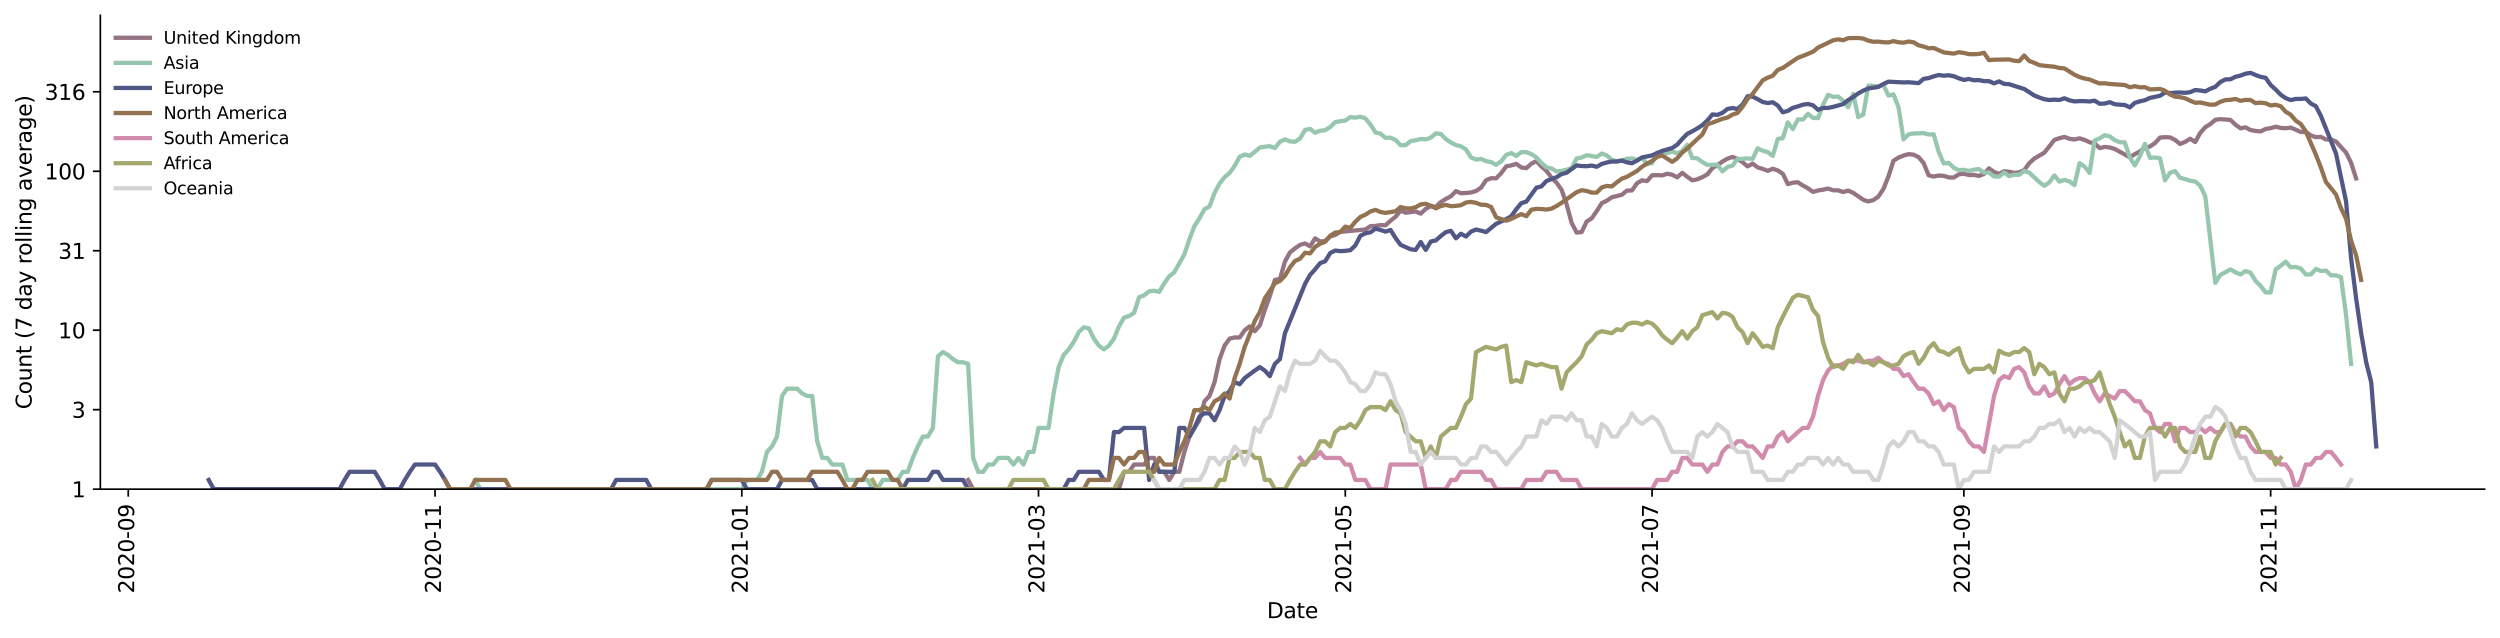 <?xml version="1.0" encoding="utf-8" standalone="no"?>
<!DOCTYPE svg PUBLIC "-//W3C//DTD SVG 1.1//EN"
  "http://www.w3.org/Graphics/SVG/1.1/DTD/svg11.dtd">
<svg height="298.621pt" version="1.1" viewBox="0 0 1170.166 298.621" width="1170.166pt" xmlns="http://www.w3.org/2000/svg" xmlns:xlink="http://www.w3.org/1999/xlink">
 <defs>
  <style type="text/css">*{stroke-linecap:butt;stroke-linejoin:round;}</style>
 </defs>
 <g id="figure_1">
  <g id="patch_1">
   <path d="M 0 298.621 
L 1170.166 298.621 
L 1170.166 0 
L 0 0 
z
" style="fill:#ffffff;"/>
  </g>
  <g id="axes_1">
   <g id="patch_2">
    <path d="M 46.966 228.96 
L 1162.966 228.96 
L 1162.966 7.2 
L 46.966 7.2 
z
" style="fill:#ffffff;"/>
   </g>
   <g id="matplotlib.axis_1">
    <g id="xtick_1">
     <g id="line2d_1">
      <defs>
       <path d="M 0 0 
L 0 3.5 
" id="m630021a86c" style="stroke:#000000;stroke-width:0.8;"/>
      </defs>
      <g>
       <use style="stroke:#000000;stroke-width:0.8;" x="60.03" xlink:href="#m630021a86c" y="228.96"/>
      </g>
     </g>
     <g id="text_1">
      <!-- 2020-09 -->
      <g transform="translate(62.789 277.743)rotate(-90)scale(0.1 -0.1)">
       <defs>
        <path d="M 1228 531 
L 3431 531 
L 3431 0 
L 469 0 
L 469 531 
Q 828 903 1448 1529 
Q 2069 2156 2228 2338 
Q 2531 2678 2651 2914 
Q 2772 3150 2772 3378 
Q 2772 3750 2511 3984 
Q 2250 4219 1831 4219 
Q 1534 4219 1204 4116 
Q 875 4013 500 3803 
L 500 4441 
Q 881 4594 1212 4672 
Q 1544 4750 1819 4750 
Q 2544 4750 2975 4387 
Q 3406 4025 3406 3419 
Q 3406 3131 3298 2873 
Q 3191 2616 2906 2266 
Q 2828 2175 2409 1742 
Q 1991 1309 1228 531 
z
" id="DejaVuSans-32" transform="scale(0.016)"/>
        <path d="M 2034 4250 
Q 1547 4250 1301 3770 
Q 1056 3291 1056 2328 
Q 1056 1369 1301 889 
Q 1547 409 2034 409 
Q 2525 409 2770 889 
Q 3016 1369 3016 2328 
Q 3016 3291 2770 3770 
Q 2525 4250 2034 4250 
z
M 2034 4750 
Q 2819 4750 3233 4129 
Q 3647 3509 3647 2328 
Q 3647 1150 3233 529 
Q 2819 -91 2034 -91 
Q 1250 -91 836 529 
Q 422 1150 422 2328 
Q 422 3509 836 4129 
Q 1250 4750 2034 4750 
z
" id="DejaVuSans-30" transform="scale(0.016)"/>
        <path d="M 313 2009 
L 1997 2009 
L 1997 1497 
L 313 1497 
L 313 2009 
z
" id="DejaVuSans-2d" transform="scale(0.016)"/>
        <path d="M 703 97 
L 703 672 
Q 941 559 1184 500 
Q 1428 441 1663 441 
Q 2288 441 2617 861 
Q 2947 1281 2994 2138 
Q 2813 1869 2534 1725 
Q 2256 1581 1919 1581 
Q 1219 1581 811 2004 
Q 403 2428 403 3163 
Q 403 3881 828 4315 
Q 1253 4750 1959 4750 
Q 2769 4750 3195 4129 
Q 3622 3509 3622 2328 
Q 3622 1225 3098 567 
Q 2575 -91 1691 -91 
Q 1453 -91 1209 -44 
Q 966 3 703 97 
z
M 1959 2075 
Q 2384 2075 2632 2365 
Q 2881 2656 2881 3163 
Q 2881 3666 2632 3958 
Q 2384 4250 1959 4250 
Q 1534 4250 1286 3958 
Q 1038 3666 1038 3163 
Q 1038 2656 1286 2365 
Q 1534 2075 1959 2075 
z
" id="DejaVuSans-39" transform="scale(0.016)"/>
       </defs>
       <use xlink:href="#DejaVuSans-32"/>
       <use x="63.623" xlink:href="#DejaVuSans-30"/>
       <use x="127.246" xlink:href="#DejaVuSans-32"/>
       <use x="190.869" xlink:href="#DejaVuSans-30"/>
       <use x="254.492" xlink:href="#DejaVuSans-2d"/>
       <use x="290.576" xlink:href="#DejaVuSans-30"/>
       <use x="354.199" xlink:href="#DejaVuSans-39"/>
      </g>
     </g>
    </g>
    <g id="xtick_2">
     <g id="line2d_2">
      <g>
       <use style="stroke:#000000;stroke-width:0.8;" x="203.62" xlink:href="#m630021a86c" y="228.96"/>
      </g>
     </g>
     <g id="text_2">
      <!-- 2020-11 -->
      <g transform="translate(206.379 277.743)rotate(-90)scale(0.1 -0.1)">
       <defs>
        <path d="M 794 531 
L 1825 531 
L 1825 4091 
L 703 3866 
L 703 4441 
L 1819 4666 
L 2450 4666 
L 2450 531 
L 3481 531 
L 3481 0 
L 794 0 
L 794 531 
z
" id="DejaVuSans-31" transform="scale(0.016)"/>
       </defs>
       <use xlink:href="#DejaVuSans-32"/>
       <use x="63.623" xlink:href="#DejaVuSans-30"/>
       <use x="127.246" xlink:href="#DejaVuSans-32"/>
       <use x="190.869" xlink:href="#DejaVuSans-30"/>
       <use x="254.492" xlink:href="#DejaVuSans-2d"/>
       <use x="290.576" xlink:href="#DejaVuSans-31"/>
       <use x="354.199" xlink:href="#DejaVuSans-31"/>
      </g>
     </g>
    </g>
    <g id="xtick_3">
     <g id="line2d_3">
      <g>
       <use style="stroke:#000000;stroke-width:0.8;" x="347.21" xlink:href="#m630021a86c" y="228.96"/>
      </g>
     </g>
     <g id="text_3">
      <!-- 2021-01 -->
      <g transform="translate(349.969 277.743)rotate(-90)scale(0.1 -0.1)">
       <use xlink:href="#DejaVuSans-32"/>
       <use x="63.623" xlink:href="#DejaVuSans-30"/>
       <use x="127.246" xlink:href="#DejaVuSans-32"/>
       <use x="190.869" xlink:href="#DejaVuSans-31"/>
       <use x="254.492" xlink:href="#DejaVuSans-2d"/>
       <use x="290.576" xlink:href="#DejaVuSans-30"/>
       <use x="354.199" xlink:href="#DejaVuSans-31"/>
      </g>
     </g>
    </g>
    <g id="xtick_4">
     <g id="line2d_4">
      <g>
       <use style="stroke:#000000;stroke-width:0.8;" x="486.092" xlink:href="#m630021a86c" y="228.96"/>
      </g>
     </g>
     <g id="text_4">
      <!-- 2021-03 -->
      <g transform="translate(488.851 277.743)rotate(-90)scale(0.1 -0.1)">
       <defs>
        <path d="M 2597 2516 
Q 3050 2419 3304 2112 
Q 3559 1806 3559 1356 
Q 3559 666 3084 287 
Q 2609 -91 1734 -91 
Q 1441 -91 1130 -33 
Q 819 25 488 141 
L 488 750 
Q 750 597 1062 519 
Q 1375 441 1716 441 
Q 2309 441 2620 675 
Q 2931 909 2931 1356 
Q 2931 1769 2642 2001 
Q 2353 2234 1838 2234 
L 1294 2234 
L 1294 2753 
L 1863 2753 
Q 2328 2753 2575 2939 
Q 2822 3125 2822 3475 
Q 2822 3834 2567 4026 
Q 2313 4219 1838 4219 
Q 1578 4219 1281 4162 
Q 984 4106 628 3988 
L 628 4550 
Q 988 4650 1302 4700 
Q 1616 4750 1894 4750 
Q 2613 4750 3031 4423 
Q 3450 4097 3450 3541 
Q 3450 3153 3228 2886 
Q 3006 2619 2597 2516 
z
" id="DejaVuSans-33" transform="scale(0.016)"/>
       </defs>
       <use xlink:href="#DejaVuSans-32"/>
       <use x="63.623" xlink:href="#DejaVuSans-30"/>
       <use x="127.246" xlink:href="#DejaVuSans-32"/>
       <use x="190.869" xlink:href="#DejaVuSans-31"/>
       <use x="254.492" xlink:href="#DejaVuSans-2d"/>
       <use x="290.576" xlink:href="#DejaVuSans-30"/>
       <use x="354.199" xlink:href="#DejaVuSans-33"/>
      </g>
     </g>
    </g>
    <g id="xtick_5">
     <g id="line2d_5">
      <g>
       <use style="stroke:#000000;stroke-width:0.8;" x="629.682" xlink:href="#m630021a86c" y="228.96"/>
      </g>
     </g>
     <g id="text_5">
      <!-- 2021-05 -->
      <g transform="translate(632.441 277.743)rotate(-90)scale(0.1 -0.1)">
       <defs>
        <path d="M 691 4666 
L 3169 4666 
L 3169 4134 
L 1269 4134 
L 1269 2991 
Q 1406 3038 1543 3061 
Q 1681 3084 1819 3084 
Q 2600 3084 3056 2656 
Q 3513 2228 3513 1497 
Q 3513 744 3044 326 
Q 2575 -91 1722 -91 
Q 1428 -91 1123 -41 
Q 819 9 494 109 
L 494 744 
Q 775 591 1075 516 
Q 1375 441 1709 441 
Q 2250 441 2565 725 
Q 2881 1009 2881 1497 
Q 2881 1984 2565 2268 
Q 2250 2553 1709 2553 
Q 1456 2553 1204 2497 
Q 953 2441 691 2322 
L 691 4666 
z
" id="DejaVuSans-35" transform="scale(0.016)"/>
       </defs>
       <use xlink:href="#DejaVuSans-32"/>
       <use x="63.623" xlink:href="#DejaVuSans-30"/>
       <use x="127.246" xlink:href="#DejaVuSans-32"/>
       <use x="190.869" xlink:href="#DejaVuSans-31"/>
       <use x="254.492" xlink:href="#DejaVuSans-2d"/>
       <use x="290.576" xlink:href="#DejaVuSans-30"/>
       <use x="354.199" xlink:href="#DejaVuSans-35"/>
      </g>
     </g>
    </g>
    <g id="xtick_6">
     <g id="line2d_6">
      <g>
       <use style="stroke:#000000;stroke-width:0.8;" x="773.272" xlink:href="#m630021a86c" y="228.96"/>
      </g>
     </g>
     <g id="text_6">
      <!-- 2021-07 -->
      <g transform="translate(776.031 277.743)rotate(-90)scale(0.1 -0.1)">
       <defs>
        <path d="M 525 4666 
L 3525 4666 
L 3525 4397 
L 1831 0 
L 1172 0 
L 2766 4134 
L 525 4134 
L 525 4666 
z
" id="DejaVuSans-37" transform="scale(0.016)"/>
       </defs>
       <use xlink:href="#DejaVuSans-32"/>
       <use x="63.623" xlink:href="#DejaVuSans-30"/>
       <use x="127.246" xlink:href="#DejaVuSans-32"/>
       <use x="190.869" xlink:href="#DejaVuSans-31"/>
       <use x="254.492" xlink:href="#DejaVuSans-2d"/>
       <use x="290.576" xlink:href="#DejaVuSans-30"/>
       <use x="354.199" xlink:href="#DejaVuSans-37"/>
      </g>
     </g>
    </g>
    <g id="xtick_7">
     <g id="line2d_7">
      <g>
       <use style="stroke:#000000;stroke-width:0.8;" x="919.216" xlink:href="#m630021a86c" y="228.96"/>
      </g>
     </g>
     <g id="text_7">
      <!-- 2021-09 -->
      <g transform="translate(921.975 277.743)rotate(-90)scale(0.1 -0.1)">
       <use xlink:href="#DejaVuSans-32"/>
       <use x="63.623" xlink:href="#DejaVuSans-30"/>
       <use x="127.246" xlink:href="#DejaVuSans-32"/>
       <use x="190.869" xlink:href="#DejaVuSans-31"/>
       <use x="254.492" xlink:href="#DejaVuSans-2d"/>
       <use x="290.576" xlink:href="#DejaVuSans-30"/>
       <use x="354.199" xlink:href="#DejaVuSans-39"/>
      </g>
     </g>
    </g>
    <g id="xtick_8">
     <g id="line2d_8">
      <g>
       <use style="stroke:#000000;stroke-width:0.8;" x="1062.806" xlink:href="#m630021a86c" y="228.96"/>
      </g>
     </g>
     <g id="text_8">
      <!-- 2021-11 -->
      <g transform="translate(1065.565 277.743)rotate(-90)scale(0.1 -0.1)">
       <use xlink:href="#DejaVuSans-32"/>
       <use x="63.623" xlink:href="#DejaVuSans-30"/>
       <use x="127.246" xlink:href="#DejaVuSans-32"/>
       <use x="190.869" xlink:href="#DejaVuSans-31"/>
       <use x="254.492" xlink:href="#DejaVuSans-2d"/>
       <use x="290.576" xlink:href="#DejaVuSans-31"/>
       <use x="354.199" xlink:href="#DejaVuSans-31"/>
      </g>
     </g>
    </g>
    <g id="text_9">
     <!-- Date -->
     <g transform="translate(593.015 289.341)scale(0.1 -0.1)">
      <defs>
       <path d="M 1259 4147 
L 1259 519 
L 2022 519 
Q 2988 519 3436 956 
Q 3884 1394 3884 2338 
Q 3884 3275 3436 3711 
Q 2988 4147 2022 4147 
L 1259 4147 
z
M 628 4666 
L 1925 4666 
Q 3281 4666 3915 4102 
Q 4550 3538 4550 2338 
Q 4550 1131 3912 565 
Q 3275 0 1925 0 
L 628 0 
L 628 4666 
z
" id="DejaVuSans-44" transform="scale(0.016)"/>
       <path d="M 2194 1759 
Q 1497 1759 1228 1600 
Q 959 1441 959 1056 
Q 959 750 1161 570 
Q 1363 391 1709 391 
Q 2188 391 2477 730 
Q 2766 1069 2766 1631 
L 2766 1759 
L 2194 1759 
z
M 3341 1997 
L 3341 0 
L 2766 0 
L 2766 531 
Q 2569 213 2275 61 
Q 1981 -91 1556 -91 
Q 1019 -91 701 211 
Q 384 513 384 1019 
Q 384 1609 779 1909 
Q 1175 2209 1959 2209 
L 2766 2209 
L 2766 2266 
Q 2766 2663 2505 2880 
Q 2244 3097 1772 3097 
Q 1472 3097 1187 3025 
Q 903 2953 641 2809 
L 641 3341 
Q 956 3463 1253 3523 
Q 1550 3584 1831 3584 
Q 2591 3584 2966 3190 
Q 3341 2797 3341 1997 
z
" id="DejaVuSans-61" transform="scale(0.016)"/>
       <path d="M 1172 4494 
L 1172 3500 
L 2356 3500 
L 2356 3053 
L 1172 3053 
L 1172 1153 
Q 1172 725 1289 603 
Q 1406 481 1766 481 
L 2356 481 
L 2356 0 
L 1766 0 
Q 1100 0 847 248 
Q 594 497 594 1153 
L 594 3053 
L 172 3053 
L 172 3500 
L 594 3500 
L 594 4494 
L 1172 4494 
z
" id="DejaVuSans-74" transform="scale(0.016)"/>
       <path d="M 3597 1894 
L 3597 1613 
L 953 1613 
Q 991 1019 1311 708 
Q 1631 397 2203 397 
Q 2534 397 2845 478 
Q 3156 559 3463 722 
L 3463 178 
Q 3153 47 2828 -22 
Q 2503 -91 2169 -91 
Q 1331 -91 842 396 
Q 353 884 353 1716 
Q 353 2575 817 3079 
Q 1281 3584 2069 3584 
Q 2775 3584 3186 3129 
Q 3597 2675 3597 1894 
z
M 3022 2063 
Q 3016 2534 2758 2815 
Q 2500 3097 2075 3097 
Q 1594 3097 1305 2825 
Q 1016 2553 972 2059 
L 3022 2063 
z
" id="DejaVuSans-65" transform="scale(0.016)"/>
      </defs>
      <use xlink:href="#DejaVuSans-44"/>
      <use x="77.002" xlink:href="#DejaVuSans-61"/>
      <use x="138.281" xlink:href="#DejaVuSans-74"/>
      <use x="177.49" xlink:href="#DejaVuSans-65"/>
     </g>
    </g>
   </g>
   <g id="matplotlib.axis_2">
    <g id="ytick_1">
     <g id="line2d_9">
      <defs>
       <path d="M 0 0 
L -3.5 0 
" id="m48526a044d" style="stroke:#000000;stroke-width:0.8;"/>
      </defs>
      <g>
       <use style="stroke:#000000;stroke-width:0.8;" x="46.966" xlink:href="#m48526a044d" y="228.96"/>
      </g>
     </g>
     <g id="text_10">
      <!-- 1 -->
      <g transform="translate(33.603 232.759)scale(0.1 -0.1)">
       <use xlink:href="#DejaVuSans-31"/>
      </g>
     </g>
    </g>
    <g id="ytick_2">
     <g id="line2d_10">
      <g>
       <use style="stroke:#000000;stroke-width:0.8;" x="46.966" xlink:href="#m48526a044d" y="191.759"/>
      </g>
     </g>
     <g id="text_11">
      <!-- 3 -->
      <g transform="translate(33.603 195.559)scale(0.1 -0.1)">
       <use xlink:href="#DejaVuSans-33"/>
      </g>
     </g>
    </g>
    <g id="ytick_3">
     <g id="line2d_11">
      <g>
       <use style="stroke:#000000;stroke-width:0.8;" x="46.966" xlink:href="#m48526a044d" y="154.559"/>
      </g>
     </g>
     <g id="text_12">
      <!-- 10 -->
      <g transform="translate(27.241 158.358)scale(0.1 -0.1)">
       <use xlink:href="#DejaVuSans-31"/>
       <use x="63.623" xlink:href="#DejaVuSans-30"/>
      </g>
     </g>
    </g>
    <g id="ytick_4">
     <g id="line2d_12">
      <g>
       <use style="stroke:#000000;stroke-width:0.8;" x="46.966" xlink:href="#m48526a044d" y="117.358"/>
      </g>
     </g>
     <g id="text_13">
      <!-- 31 -->
      <g transform="translate(27.241 121.158)scale(0.1 -0.1)">
       <use xlink:href="#DejaVuSans-33"/>
       <use x="63.623" xlink:href="#DejaVuSans-31"/>
      </g>
     </g>
    </g>
    <g id="ytick_5">
     <g id="line2d_13">
      <g>
       <use style="stroke:#000000;stroke-width:0.8;" x="46.966" xlink:href="#m48526a044d" y="80.158"/>
      </g>
     </g>
     <g id="text_14">
      <!-- 100 -->
      <g transform="translate(20.878 83.957)scale(0.1 -0.1)">
       <use xlink:href="#DejaVuSans-31"/>
       <use x="63.623" xlink:href="#DejaVuSans-30"/>
       <use x="127.246" xlink:href="#DejaVuSans-30"/>
      </g>
     </g>
    </g>
    <g id="ytick_6">
     <g id="line2d_14">
      <g>
       <use style="stroke:#000000;stroke-width:0.8;" x="46.966" xlink:href="#m48526a044d" y="42.957"/>
      </g>
     </g>
     <g id="text_15">
      <!-- 316 -->
      <g transform="translate(20.878 46.757)scale(0.1 -0.1)">
       <defs>
        <path d="M 2113 2584 
Q 1688 2584 1439 2293 
Q 1191 2003 1191 1497 
Q 1191 994 1439 701 
Q 1688 409 2113 409 
Q 2538 409 2786 701 
Q 3034 994 3034 1497 
Q 3034 2003 2786 2293 
Q 2538 2584 2113 2584 
z
M 3366 4563 
L 3366 3988 
Q 3128 4100 2886 4159 
Q 2644 4219 2406 4219 
Q 1781 4219 1451 3797 
Q 1122 3375 1075 2522 
Q 1259 2794 1537 2939 
Q 1816 3084 2150 3084 
Q 2853 3084 3261 2657 
Q 3669 2231 3669 1497 
Q 3669 778 3244 343 
Q 2819 -91 2113 -91 
Q 1303 -91 875 529 
Q 447 1150 447 2328 
Q 447 3434 972 4092 
Q 1497 4750 2381 4750 
Q 2619 4750 2861 4703 
Q 3103 4656 3366 4563 
z
" id="DejaVuSans-36" transform="scale(0.016)"/>
       </defs>
       <use xlink:href="#DejaVuSans-33"/>
       <use x="63.623" xlink:href="#DejaVuSans-31"/>
       <use x="127.246" xlink:href="#DejaVuSans-36"/>
      </g>
     </g>
    </g>
    <g id="text_16">
     <!-- Count (7 day rolling average) -->
     <g transform="translate(14.798 191.548)rotate(-90)scale(0.1 -0.1)">
      <defs>
       <path d="M 4122 4306 
L 4122 3641 
Q 3803 3938 3442 4084 
Q 3081 4231 2675 4231 
Q 1875 4231 1450 3742 
Q 1025 3253 1025 2328 
Q 1025 1406 1450 917 
Q 1875 428 2675 428 
Q 3081 428 3442 575 
Q 3803 722 4122 1019 
L 4122 359 
Q 3791 134 3420 21 
Q 3050 -91 2638 -91 
Q 1578 -91 968 557 
Q 359 1206 359 2328 
Q 359 3453 968 4101 
Q 1578 4750 2638 4750 
Q 3056 4750 3426 4639 
Q 3797 4528 4122 4306 
z
" id="DejaVuSans-43" transform="scale(0.016)"/>
       <path d="M 1959 3097 
Q 1497 3097 1228 2736 
Q 959 2375 959 1747 
Q 959 1119 1226 758 
Q 1494 397 1959 397 
Q 2419 397 2687 759 
Q 2956 1122 2956 1747 
Q 2956 2369 2687 2733 
Q 2419 3097 1959 3097 
z
M 1959 3584 
Q 2709 3584 3137 3096 
Q 3566 2609 3566 1747 
Q 3566 888 3137 398 
Q 2709 -91 1959 -91 
Q 1206 -91 779 398 
Q 353 888 353 1747 
Q 353 2609 779 3096 
Q 1206 3584 1959 3584 
z
" id="DejaVuSans-6f" transform="scale(0.016)"/>
       <path d="M 544 1381 
L 544 3500 
L 1119 3500 
L 1119 1403 
Q 1119 906 1312 657 
Q 1506 409 1894 409 
Q 2359 409 2629 706 
Q 2900 1003 2900 1516 
L 2900 3500 
L 3475 3500 
L 3475 0 
L 2900 0 
L 2900 538 
Q 2691 219 2414 64 
Q 2138 -91 1772 -91 
Q 1169 -91 856 284 
Q 544 659 544 1381 
z
M 1991 3584 
L 1991 3584 
z
" id="DejaVuSans-75" transform="scale(0.016)"/>
       <path d="M 3513 2113 
L 3513 0 
L 2938 0 
L 2938 2094 
Q 2938 2591 2744 2837 
Q 2550 3084 2163 3084 
Q 1697 3084 1428 2787 
Q 1159 2491 1159 1978 
L 1159 0 
L 581 0 
L 581 3500 
L 1159 3500 
L 1159 2956 
Q 1366 3272 1645 3428 
Q 1925 3584 2291 3584 
Q 2894 3584 3203 3211 
Q 3513 2838 3513 2113 
z
" id="DejaVuSans-6e" transform="scale(0.016)"/>
       <path id="DejaVuSans-20" transform="scale(0.016)"/>
       <path d="M 1984 4856 
Q 1566 4138 1362 3434 
Q 1159 2731 1159 2009 
Q 1159 1288 1364 580 
Q 1569 -128 1984 -844 
L 1484 -844 
Q 1016 -109 783 600 
Q 550 1309 550 2009 
Q 550 2706 781 3412 
Q 1013 4119 1484 4856 
L 1984 4856 
z
" id="DejaVuSans-28" transform="scale(0.016)"/>
       <path d="M 2906 2969 
L 2906 4863 
L 3481 4863 
L 3481 0 
L 2906 0 
L 2906 525 
Q 2725 213 2448 61 
Q 2172 -91 1784 -91 
Q 1150 -91 751 415 
Q 353 922 353 1747 
Q 353 2572 751 3078 
Q 1150 3584 1784 3584 
Q 2172 3584 2448 3432 
Q 2725 3281 2906 2969 
z
M 947 1747 
Q 947 1113 1208 752 
Q 1469 391 1925 391 
Q 2381 391 2643 752 
Q 2906 1113 2906 1747 
Q 2906 2381 2643 2742 
Q 2381 3103 1925 3103 
Q 1469 3103 1208 2742 
Q 947 2381 947 1747 
z
" id="DejaVuSans-64" transform="scale(0.016)"/>
       <path d="M 2059 -325 
Q 1816 -950 1584 -1140 
Q 1353 -1331 966 -1331 
L 506 -1331 
L 506 -850 
L 844 -850 
Q 1081 -850 1212 -737 
Q 1344 -625 1503 -206 
L 1606 56 
L 191 3500 
L 800 3500 
L 1894 763 
L 2988 3500 
L 3597 3500 
L 2059 -325 
z
" id="DejaVuSans-79" transform="scale(0.016)"/>
       <path d="M 2631 2963 
Q 2534 3019 2420 3045 
Q 2306 3072 2169 3072 
Q 1681 3072 1420 2755 
Q 1159 2438 1159 1844 
L 1159 0 
L 581 0 
L 581 3500 
L 1159 3500 
L 1159 2956 
Q 1341 3275 1631 3429 
Q 1922 3584 2338 3584 
Q 2397 3584 2469 3576 
Q 2541 3569 2628 3553 
L 2631 2963 
z
" id="DejaVuSans-72" transform="scale(0.016)"/>
       <path d="M 603 4863 
L 1178 4863 
L 1178 0 
L 603 0 
L 603 4863 
z
" id="DejaVuSans-6c" transform="scale(0.016)"/>
       <path d="M 603 3500 
L 1178 3500 
L 1178 0 
L 603 0 
L 603 3500 
z
M 603 4863 
L 1178 4863 
L 1178 4134 
L 603 4134 
L 603 4863 
z
" id="DejaVuSans-69" transform="scale(0.016)"/>
       <path d="M 2906 1791 
Q 2906 2416 2648 2759 
Q 2391 3103 1925 3103 
Q 1463 3103 1205 2759 
Q 947 2416 947 1791 
Q 947 1169 1205 825 
Q 1463 481 1925 481 
Q 2391 481 2648 825 
Q 2906 1169 2906 1791 
z
M 3481 434 
Q 3481 -459 3084 -895 
Q 2688 -1331 1869 -1331 
Q 1566 -1331 1297 -1286 
Q 1028 -1241 775 -1147 
L 775 -588 
Q 1028 -725 1275 -790 
Q 1522 -856 1778 -856 
Q 2344 -856 2625 -561 
Q 2906 -266 2906 331 
L 2906 616 
Q 2728 306 2450 153 
Q 2172 0 1784 0 
Q 1141 0 747 490 
Q 353 981 353 1791 
Q 353 2603 747 3093 
Q 1141 3584 1784 3584 
Q 2172 3584 2450 3431 
Q 2728 3278 2906 2969 
L 2906 3500 
L 3481 3500 
L 3481 434 
z
" id="DejaVuSans-67" transform="scale(0.016)"/>
       <path d="M 191 3500 
L 800 3500 
L 1894 563 
L 2988 3500 
L 3597 3500 
L 2284 0 
L 1503 0 
L 191 3500 
z
" id="DejaVuSans-76" transform="scale(0.016)"/>
       <path d="M 513 4856 
L 1013 4856 
Q 1481 4119 1714 3412 
Q 1947 2706 1947 2009 
Q 1947 1309 1714 600 
Q 1481 -109 1013 -844 
L 513 -844 
Q 928 -128 1133 580 
Q 1338 1288 1338 2009 
Q 1338 2731 1133 3434 
Q 928 4138 513 4856 
z
" id="DejaVuSans-29" transform="scale(0.016)"/>
      </defs>
      <use xlink:href="#DejaVuSans-43"/>
      <use x="69.824" xlink:href="#DejaVuSans-6f"/>
      <use x="131.006" xlink:href="#DejaVuSans-75"/>
      <use x="194.385" xlink:href="#DejaVuSans-6e"/>
      <use x="257.764" xlink:href="#DejaVuSans-74"/>
      <use x="296.973" xlink:href="#DejaVuSans-20"/>
      <use x="328.76" xlink:href="#DejaVuSans-28"/>
      <use x="367.773" xlink:href="#DejaVuSans-37"/>
      <use x="431.396" xlink:href="#DejaVuSans-20"/>
      <use x="463.184" xlink:href="#DejaVuSans-64"/>
      <use x="526.66" xlink:href="#DejaVuSans-61"/>
      <use x="587.939" xlink:href="#DejaVuSans-79"/>
      <use x="647.119" xlink:href="#DejaVuSans-20"/>
      <use x="678.906" xlink:href="#DejaVuSans-72"/>
      <use x="717.77" xlink:href="#DejaVuSans-6f"/>
      <use x="778.951" xlink:href="#DejaVuSans-6c"/>
      <use x="806.734" xlink:href="#DejaVuSans-6c"/>
      <use x="834.518" xlink:href="#DejaVuSans-69"/>
      <use x="862.301" xlink:href="#DejaVuSans-6e"/>
      <use x="925.68" xlink:href="#DejaVuSans-67"/>
      <use x="989.156" xlink:href="#DejaVuSans-20"/>
      <use x="1020.943" xlink:href="#DejaVuSans-61"/>
      <use x="1082.223" xlink:href="#DejaVuSans-76"/>
      <use x="1141.402" xlink:href="#DejaVuSans-65"/>
      <use x="1202.926" xlink:href="#DejaVuSans-72"/>
      <use x="1244.039" xlink:href="#DejaVuSans-61"/>
      <use x="1305.318" xlink:href="#DejaVuSans-67"/>
      <use x="1368.795" xlink:href="#DejaVuSans-65"/>
      <use x="1430.318" xlink:href="#DejaVuSans-29"/>
     </g>
    </g>
   </g>
   <g id="line2d_15">
    <path clip-path="url(#p3cd8c28c39)" d="M 453.137 224.645 
L 455.491 228.96 
L 523.755 228.96 
L 526.109 220.84 
L 528.463 220.84 
L 530.817 217.435 
L 535.525 217.435 
L 537.879 214.355 
L 540.232 214.355 
L 542.586 220.84 
L 544.94 220.84 
L 547.294 224.645 
L 549.648 220.84 
L 552.002 220.84 
L 554.356 211.544 
L 556.71 204.334 
L 559.064 200.289 
L 561.418 196.696 
L 563.772 187.828 
L 566.126 185.341 
L 568.48 178.857 
L 570.834 168.125 
L 573.188 161.769 
L 575.541 158.48 
L 577.895 157.963 
L 580.249 157.963 
L 582.603 154.559 
L 584.957 152.763 
L 587.311 155.024 
L 589.665 152.33 
L 592.019 145.033 
L 594.373 138.518 
L 596.727 131.028 
L 599.081 130.585 
L 601.435 122.465 
L 603.789 118.15 
L 606.143 116.262 
L 608.497 114.612 
L 610.85 113.948 
L 613.204 115.289 
L 615.558 111.544 
L 617.912 113.041 
L 620.266 112.787 
L 622.62 110.702 
L 624.974 109.997 
L 627.328 108.52 
L 639.098 107.428 
L 641.452 105.857 
L 643.806 105.755 
L 646.159 105.35 
L 648.513 105.45 
L 650.867 103.302 
L 653.221 101.466 
L 655.575 98.565 
L 657.929 99.559 
L 662.637 98.975 
L 664.991 99.983 
L 667.345 97.759 
L 669.699 96.51 
L 672.053 96.818 
L 674.407 94.578 
L 676.761 93.098 
L 679.115 91.881 
L 681.468 89.453 
L 683.822 90.454 
L 686.176 90.327 
L 688.53 90.075 
L 690.884 89.392 
L 693.238 87.833 
L 695.592 84.341 
L 697.946 83.409 
L 700.3 83.46 
L 702.654 81.047 
L 705.008 77.843 
L 707.362 77.416 
L 709.716 76.703 
L 712.07 78.362 
L 714.424 78.714 
L 716.777 76.62 
L 719.131 75.402 
L 721.485 77.929 
L 723.839 79.974 
L 726.193 83.104 
L 728.547 85.518 
L 730.901 88.783 
L 733.255 95.53 
L 735.609 104.261 
L 737.963 108.855 
L 740.317 108.631 
L 742.671 103.682 
L 745.025 102.188 
L 747.379 98.811 
L 749.733 95.087 
L 752.086 93.936 
L 754.44 92.349 
L 759.148 91.159 
L 761.502 89.208 
L 763.856 89.147 
L 766.21 85.792 
L 768.564 84.394 
L 770.918 84.764 
L 773.272 82.059 
L 775.626 81.961 
L 777.98 82.108 
L 780.334 81.333 
L 782.688 81.767 
L 785.042 83.003 
L 787.395 80.905 
L 789.749 82.752 
L 792.103 84.394 
L 794.457 83.923 
L 796.811 82.902 
L 799.165 81.621 
L 801.519 78.669 
L 803.873 77.247 
L 806.227 75.602 
L 808.581 74.267 
L 810.935 73.469 
L 813.289 74.344 
L 815.643 75.924 
L 817.997 77.886 
L 820.351 76.579 
L 822.704 78.362 
L 825.058 79.069 
L 827.412 79.974 
L 829.766 78.979 
L 832.12 79.791 
L 834.474 81.333 
L 836.828 86.179 
L 839.182 85.518 
L 841.536 85.301 
L 843.89 86.853 
L 846.244 88.127 
L 848.598 89.825 
L 850.952 89.147 
L 853.306 88.783 
L 855.66 88.245 
L 858.014 89.086 
L 860.367 89.086 
L 862.721 89.887 
L 865.075 89.208 
L 867.429 90.264 
L 872.137 93.514 
L 874.491 94.291 
L 876.845 93.654 
L 879.199 92.014 
L 881.553 88.483 
L 883.907 82.602 
L 886.261 75.283 
L 888.615 73.77 
L 890.969 72.8 
L 893.323 72.145 
L 895.676 72.398 
L 898.03 73.544 
L 900.384 76.332 
L 902.738 82.059 
L 905.092 82.652 
L 907.446 82.157 
L 909.8 82.305 
L 912.154 83.053 
L 914.508 83.104 
L 916.862 81.573 
L 919.216 81.333 
L 921.57 81.913 
L 923.924 81.864 
L 926.278 82.354 
L 928.632 81.429 
L 930.985 78.802 
L 933.339 80.483 
L 935.693 81.381 
L 938.047 80.112 
L 940.401 80.39 
L 942.755 80.905 
L 945.109 80.67 
L 947.463 79.654 
L 949.817 76.373 
L 952.171 74.228 
L 956.879 71.468 
L 961.587 65.495 
L 963.941 64.684 
L 966.294 64.089 
L 968.648 64.971 
L 971.002 65.29 
L 973.356 64.741 
L 975.71 65.495 
L 978.064 66.568 
L 980.418 67.118 
L 982.772 69.319 
L 985.126 68.763 
L 987.48 69.023 
L 989.834 69.717 
L 996.896 73.619 
L 999.25 72.145 
L 1001.603 70.874 
L 1003.957 69.089 
L 1006.311 68.601 
L 1008.665 66.995 
L 1011.019 64.399 
L 1013.373 64.201 
L 1015.727 64.314 
L 1018.081 65.495 
L 1020.435 67.397 
L 1022.789 66.386 
L 1025.143 64.942 
L 1027.497 66.477 
L 1029.851 62.208 
L 1032.205 59.54 
L 1034.559 58.086 
L 1036.912 56.075 
L 1039.266 55.769 
L 1043.974 56.119 
L 1046.328 58.343 
L 1048.682 60.056 
L 1051.036 59.613 
L 1053.39 60.859 
L 1055.744 61.294 
L 1058.098 61.526 
L 1060.452 60.355 
L 1062.806 59.982 
L 1065.16 59.321 
L 1067.514 59.859 
L 1069.868 60.031 
L 1072.221 59.736 
L 1074.575 60.707 
L 1076.929 61.813 
L 1079.283 61.734 
L 1081.637 63.367 
L 1083.991 64.201 
L 1086.345 64.061 
L 1088.699 65.29 
L 1091.053 65.261 
L 1093.407 66.266 
L 1098.115 71.433 
L 1100.469 76.209 
L 1102.823 83.511 
L 1102.823 83.511 
" style="fill:none;stroke:#947383;stroke-linecap:square;stroke-width:2;"/>
   </g>
   <g id="line2d_16">
    <path clip-path="url(#p3cd8c28c39)" d="M 222.451 224.645 
L 224.805 228.96 
L 347.21 228.96 
L 349.564 224.645 
L 354.272 224.645 
L 356.626 220.84 
L 358.98 211.544 
L 361.333 208.958 
L 363.687 204.334 
L 366.041 185.341 
L 368.395 181.937 
L 373.103 181.937 
L 375.457 184.166 
L 377.811 185.341 
L 380.165 185.341 
L 382.519 206.563 
L 384.873 214.355 
L 387.227 214.355 
L 389.581 217.435 
L 394.289 217.435 
L 396.642 224.645 
L 406.058 224.645 
L 408.412 228.96 
L 410.766 228.96 
L 413.12 224.645 
L 420.182 224.645 
L 422.536 220.84 
L 424.89 220.84 
L 427.244 214.355 
L 429.598 208.958 
L 431.951 204.334 
L 434.305 204.334 
L 436.659 200.289 
L 439.013 166.75 
L 441.367 164.791 
L 443.721 166.084 
L 446.075 168.125 
L 448.429 169.562 
L 450.783 169.562 
L 453.137 170.304 
L 455.491 214.355 
L 457.845 220.84 
L 460.199 220.84 
L 462.553 217.435 
L 464.907 217.435 
L 467.26 214.355 
L 471.968 214.355 
L 474.322 217.435 
L 476.676 214.355 
L 479.03 217.435 
L 481.384 211.544 
L 483.738 211.544 
L 486.092 200.289 
L 490.8 200.289 
L 493.154 184.166 
L 495.508 171.843 
L 497.862 166.084 
L 500.216 163.548 
L 502.57 160.083 
L 504.923 155.496 
L 507.277 153.203 
L 509.631 153.649 
L 511.985 158.48 
L 514.339 161.769 
L 516.693 163.548 
L 519.047 161.769 
L 521.401 158.48 
L 523.755 152.763 
L 526.109 148.668 
L 528.463 147.907 
L 530.817 146.438 
L 533.171 139.085 
L 535.525 138.238 
L 537.879 136.345 
L 540.232 136.083 
L 542.586 136.609 
L 544.94 132.627 
L 547.294 129.293 
L 549.648 127.446 
L 554.356 119.061 
L 556.71 112.036 
L 559.064 105.857 
L 561.418 102.188 
L 563.772 97.919 
L 566.126 96.664 
L 568.48 90.327 
L 570.834 85.902 
L 573.188 82.953 
L 575.541 80.952 
L 577.895 77.671 
L 580.249 73.356 
L 582.603 72.326 
L 584.957 72.948 
L 587.311 71.082 
L 589.665 69.056 
L 592.019 68.665 
L 594.373 68.44 
L 596.727 69.286 
L 599.081 66.356 
L 601.435 65.232 
L 603.789 66.176 
L 606.143 66.356 
L 608.497 64.798 
L 610.85 60.834 
L 613.204 60.33 
L 615.558 62.128 
L 617.912 61.217 
L 620.266 60.935 
L 622.62 59.443 
L 624.974 57.166 
L 627.328 56.739 
L 629.682 56.471 
L 632.036 54.786 
L 634.39 55.061 
L 636.744 54.618 
L 639.098 55.424 
L 641.452 58.249 
L 643.806 61.997 
L 646.159 62.581 
L 648.513 64.513 
L 650.867 64.456 
L 653.221 65.524 
L 655.575 67.961 
L 657.929 67.93 
L 660.283 66.027 
L 662.637 65.671 
L 664.991 65.058 
L 667.345 65.261 
L 669.699 64.428 
L 672.053 62.42 
L 674.407 62.715 
L 676.761 65.116 
L 679.115 66.659 
L 681.468 67.93 
L 683.822 68.472 
L 686.176 69.952 
L 688.53 73.695 
L 690.884 74.654 
L 693.238 74.382 
L 695.592 75.442 
L 697.946 75.884 
L 700.3 77.162 
L 702.654 75.482 
L 705.008 72.508 
L 707.362 71.645 
L 709.716 72.985 
L 712.07 71.222 
L 714.424 71.187 
L 716.777 72.109 
L 719.131 73.695 
L 721.485 76.25 
L 723.839 78.319 
L 726.193 78.846 
L 728.547 80.25 
L 730.901 79.974 
L 733.255 79.473 
L 735.609 78.714 
L 737.963 74.152 
L 740.317 73.733 
L 742.671 72.654 
L 745.025 72.985 
L 747.379 73.469 
L 749.733 71.858 
L 752.086 72.764 
L 754.44 74.849 
L 756.794 75.442 
L 759.148 75.045 
L 761.502 74.344 
L 763.856 74.152 
L 766.21 74.849 
L 768.564 73.808 
L 770.918 76.786 
L 773.272 76.373 
L 775.626 71.398 
L 777.98 71.787 
L 780.334 71.68 
L 782.688 70.908 
L 785.042 71.787 
L 787.395 70.632 
L 789.749 67.772 
L 792.103 73.922 
L 794.457 74.113 
L 796.811 75.843 
L 799.165 77.204 
L 803.873 77.12 
L 806.227 80.204 
L 808.581 78.145 
L 810.935 77.501 
L 813.289 74.382 
L 815.643 74.344 
L 817.997 74.152 
L 820.351 74.382 
L 822.704 69.451 
L 825.058 70.529 
L 827.412 71.187 
L 829.766 72.985 
L 832.12 65.029 
L 834.474 64.655 
L 836.828 57.303 
L 839.182 60.455 
L 841.536 55.856 
L 843.89 55.965 
L 846.244 53.285 
L 848.598 55.189 
L 850.952 55.296 
L 853.306 49.036 
L 855.66 44.414 
L 858.014 45.344 
L 860.367 45.187 
L 862.721 47.154 
L 865.075 50.22 
L 867.429 43.959 
L 869.783 54.807 
L 872.137 53.649 
L 874.491 40.117 
L 876.845 40.184 
L 879.199 40.466 
L 881.553 39.626 
L 883.907 44.721 
L 886.261 44.171 
L 888.615 50.111 
L 890.969 65.232 
L 893.323 62.877 
L 895.676 62.474 
L 900.384 62.314 
L 902.738 62.958 
L 905.092 62.877 
L 907.446 71.117 
L 909.8 76.496 
L 912.154 76.25 
L 914.508 78.537 
L 916.862 79.654 
L 919.216 79.473 
L 921.57 80.02 
L 923.924 79.428 
L 926.278 79.158 
L 928.632 80.858 
L 930.985 80.764 
L 933.339 82.602 
L 935.693 82.702 
L 938.047 80.67 
L 940.401 82.453 
L 942.755 81.767 
L 945.109 81.815 
L 947.463 80.02 
L 949.817 80.811 
L 954.525 85.193 
L 956.879 86.967 
L 959.233 85.355 
L 961.587 82.108 
L 963.941 84.978 
L 966.294 84.184 
L 968.648 84.924 
L 971.002 86.627 
L 973.356 76.373 
L 975.71 77.972 
L 978.064 80.905 
L 980.418 65.789 
L 982.772 64.77 
L 985.126 63.285 
L 987.48 63.809 
L 989.834 65.612 
L 992.188 66.568 
L 994.542 66.629 
L 996.896 73.657 
L 999.25 77.416 
L 1001.603 73.133 
L 1003.957 67.335 
L 1006.311 73.884 
L 1008.665 73.733 
L 1011.019 74.075 
L 1013.373 84.394 
L 1015.727 80.858 
L 1018.081 80.066 
L 1020.435 83.256 
L 1022.789 83.82 
L 1025.143 84.605 
L 1027.497 84.978 
L 1029.851 86.967 
L 1032.205 91.815 
L 1036.912 132.394 
L 1039.266 128.665 
L 1041.62 127.446 
L 1043.974 126.079 
L 1046.328 127.446 
L 1048.682 128.459 
L 1051.036 126.853 
L 1053.39 127.646 
L 1055.744 131.477 
L 1058.098 133.819 
L 1060.452 136.875 
L 1062.806 136.875 
L 1065.16 126.079 
L 1067.514 124.403 
L 1069.868 122.465 
L 1072.221 125.137 
L 1074.575 124.952 
L 1076.929 125.699 
L 1079.283 128.459 
L 1081.637 128.459 
L 1083.991 125.888 
L 1086.345 126.853 
L 1088.699 126.658 
L 1091.053 128.873 
L 1093.407 128.873 
L 1095.761 129.718 
L 1098.115 147.534 
L 1100.469 170.304 
L 1100.469 170.304 
" style="fill:none;stroke:#96c6ad;stroke-linecap:square;stroke-width:2;"/>
   </g>
   <g id="line2d_17">
    <path clip-path="url(#p3cd8c28c39)" d="M 97.693 224.645 
L 100.047 228.96 
L 158.895 228.96 
L 161.249 224.645 
L 163.603 220.84 
L 175.373 220.84 
L 177.727 224.645 
L 180.081 228.96 
L 187.142 228.96 
L 189.496 224.645 
L 191.85 220.84 
L 194.204 217.435 
L 203.62 217.435 
L 205.974 220.84 
L 208.328 224.645 
L 210.682 228.96 
L 286.008 228.96 
L 288.362 224.645 
L 302.485 224.645 
L 304.839 228.96 
L 330.732 228.96 
L 333.086 224.645 
L 347.21 224.645 
L 349.564 228.96 
L 363.687 228.96 
L 366.041 224.645 
L 380.165 224.645 
L 382.519 228.96 
L 422.536 228.96 
L 424.89 224.645 
L 434.305 224.645 
L 436.659 220.84 
L 439.013 220.84 
L 441.367 224.645 
L 450.783 224.645 
L 453.137 228.96 
L 497.862 228.96 
L 500.216 224.645 
L 502.57 224.645 
L 504.923 220.84 
L 514.339 220.84 
L 516.693 224.645 
L 519.047 224.645 
L 521.401 202.248 
L 523.755 202.248 
L 526.109 200.289 
L 535.525 200.289 
L 537.879 224.645 
L 540.232 217.435 
L 542.586 220.84 
L 549.648 220.84 
L 552.002 200.289 
L 554.356 200.289 
L 556.71 204.334 
L 559.064 200.289 
L 561.418 195.038 
L 563.772 193.462 
L 566.126 193.462 
L 568.48 196.696 
L 570.834 191.959 
L 573.188 185.341 
L 575.541 183.032 
L 577.895 178.857 
L 580.249 179.851 
L 582.603 176.956 
L 587.311 173.459 
L 589.665 171.843 
L 592.019 173.459 
L 594.373 176.046 
L 596.727 170.304 
L 599.081 168.125 
L 601.435 155.974 
L 610.85 132.862 
L 613.204 128.665 
L 615.558 126.079 
L 617.912 123.156 
L 620.266 122.295 
L 622.62 118.451 
L 624.974 117.265 
L 627.328 117.557 
L 629.682 117.411 
L 632.036 117.12 
L 634.39 114.881 
L 636.744 110.347 
L 639.098 109.193 
L 641.452 108.743 
L 643.806 107.002 
L 646.159 107.644 
L 648.513 108.409 
L 650.867 107.644 
L 653.221 111.422 
L 655.575 114.612 
L 660.283 116.688 
L 662.637 116.975 
L 664.991 113.298 
L 667.345 116.975 
L 669.699 113.041 
L 672.053 112.535 
L 674.407 110.465 
L 676.761 108.631 
L 679.115 108.079 
L 681.468 111.544 
L 683.822 109.421 
L 686.176 110.702 
L 688.53 108.409 
L 690.884 107.428 
L 693.238 107.969 
L 695.592 108.631 
L 700.3 104.751 
L 705.008 102.555 
L 707.362 101.199 
L 709.716 97.919 
L 712.07 95.087 
L 714.424 94.363 
L 719.131 87.833 
L 721.485 87.253 
L 723.839 84.711 
L 728.547 82.953 
L 730.901 81.477 
L 733.255 80.858 
L 737.963 77.416 
L 740.317 77.714 
L 742.671 77.8 
L 745.025 77.501 
L 747.379 78.058 
L 749.733 76.744 
L 752.086 76.046 
L 754.44 75.602 
L 756.794 75.602 
L 759.148 75.164 
L 761.502 76.005 
L 763.856 76.414 
L 766.21 75.203 
L 768.564 73.695 
L 773.272 72.727 
L 777.98 70.632 
L 782.688 69.286 
L 785.042 67.709 
L 787.395 65.029 
L 789.749 62.661 
L 792.103 61.449 
L 794.457 60.106 
L 796.811 58.555 
L 799.165 56.405 
L 801.519 53.568 
L 803.873 53.771 
L 806.227 52.806 
L 808.581 50.997 
L 810.935 50.551 
L 813.289 51.034 
L 815.643 48.93 
L 817.997 45.031 
L 820.351 45.234 
L 822.704 46.398 
L 825.058 47.758 
L 827.412 48.235 
L 829.766 47.859 
L 832.12 49.39 
L 834.474 52.57 
L 836.828 51.889 
L 839.182 50.477 
L 841.536 49.802 
L 843.89 49.001 
L 846.244 48.668 
L 848.598 49.283 
L 850.952 51.374 
L 853.306 50.532 
L 855.66 50.514 
L 858.014 50.02 
L 862.721 48.72 
L 865.075 46.839 
L 867.429 45.391 
L 869.783 43.734 
L 872.137 42.402 
L 874.491 41.412 
L 879.199 40.67 
L 881.553 39.298 
L 883.907 38.222 
L 890.969 38.577 
L 893.323 38.5 
L 898.03 38.91 
L 900.384 36.912 
L 902.738 36.551 
L 905.092 35.747 
L 907.446 35.1 
L 909.8 35.433 
L 912.154 35.237 
L 914.508 35.677 
L 916.862 36.659 
L 919.216 37.4 
L 921.57 36.973 
L 923.924 37.573 
L 926.278 37.474 
L 928.632 37.996 
L 930.985 37.971 
L 933.339 39.026 
L 935.693 38.096 
L 938.047 39.246 
L 940.401 39.403 
L 947.463 41.65 
L 952.171 44.69 
L 954.525 45.644 
L 956.879 46.447 
L 959.233 46.807 
L 961.587 46.659 
L 963.941 46.79 
L 966.294 46.011 
L 968.648 46.955 
L 971.002 47.471 
L 973.356 47.337 
L 975.71 47.354 
L 978.064 47.488 
L 980.418 47.12 
L 982.772 48.564 
L 985.126 48.46 
L 987.48 47.825 
L 989.834 48.773 
L 992.188 49.018 
L 994.542 49.124 
L 996.896 50.275 
L 999.25 48.15 
L 1001.603 47.438 
L 1003.957 46.905 
L 1006.311 45.835 
L 1011.019 44.829 
L 1013.373 43.304 
L 1015.727 43.585 
L 1018.081 43.363 
L 1020.435 43.289 
L 1022.789 43.437 
L 1025.143 43.142 
L 1027.497 42.13 
L 1029.851 42.359 
L 1032.205 42.762 
L 1034.559 41.552 
L 1036.912 40.642 
L 1039.266 38.411 
L 1041.62 37.18 
L 1043.974 37.107 
L 1046.328 35.946 
L 1048.682 35.376 
L 1051.036 34.499 
L 1053.39 34.086 
L 1055.744 35.1 
L 1058.098 35.97 
L 1060.452 36.42 
L 1062.806 39.771 
L 1065.16 41.903 
L 1067.514 44.323 
L 1069.868 45.947 
L 1072.221 46.839 
L 1074.575 46.301 
L 1076.929 46.317 
L 1079.283 46.075 
L 1081.637 48.477 
L 1083.991 49.712 
L 1086.345 54.285 
L 1093.407 71.858 
L 1098.115 94.291 
L 1100.469 120.962 
L 1102.823 139.662 
L 1105.177 155.974 
L 1107.53 169.562 
L 1109.884 178.857 
L 1112.238 208.958 
L 1112.238 208.958 
" style="fill:none;stroke:#525886;stroke-linecap:square;stroke-width:2;"/>
   </g>
   <g id="line2d_18">
    <path clip-path="url(#p3cd8c28c39)" d="M 208.328 224.645 
L 210.682 228.96 
L 220.097 228.96 
L 222.451 224.645 
L 236.575 224.645 
L 238.929 228.96 
L 330.732 228.96 
L 333.086 224.645 
L 358.98 224.645 
L 361.333 220.84 
L 363.687 220.84 
L 366.041 224.645 
L 377.811 224.645 
L 380.165 220.84 
L 391.935 220.84 
L 394.289 224.645 
L 396.642 228.96 
L 398.996 228.96 
L 401.35 224.645 
L 403.704 224.645 
L 406.058 220.84 
L 415.474 220.84 
L 417.828 224.645 
L 420.182 224.645 
L 422.536 228.96 
L 507.277 228.96 
L 509.631 224.645 
L 519.047 224.645 
L 521.401 214.355 
L 523.755 214.355 
L 526.109 217.435 
L 528.463 214.355 
L 530.817 214.355 
L 533.171 211.544 
L 535.525 211.544 
L 537.879 220.84 
L 540.232 220.84 
L 542.586 214.355 
L 544.94 217.435 
L 549.648 217.435 
L 552.002 211.544 
L 554.356 206.563 
L 556.71 200.289 
L 559.064 191.959 
L 561.418 191.959 
L 563.772 190.522 
L 566.126 191.959 
L 568.48 187.828 
L 570.834 186.561 
L 573.188 184.166 
L 575.541 186.561 
L 577.895 176.956 
L 580.249 170.304 
L 582.603 162.351 
L 584.957 156.46 
L 587.311 150.244 
L 589.665 146.081 
L 592.019 139.662 
L 596.727 132.627 
L 599.081 131.477 
L 601.435 129.082 
L 603.789 125.137 
L 606.143 122.125 
L 608.497 121.125 
L 610.85 118.3 
L 613.204 118.602 
L 615.558 115.564 
L 617.912 114.08 
L 620.266 113.169 
L 622.62 110.347 
L 624.974 108.855 
L 627.328 108.631 
L 629.682 106.062 
L 632.036 106.685 
L 634.39 103.778 
L 636.744 101.555 
L 639.098 100.498 
L 641.452 98.975 
L 643.806 98.24 
L 646.159 99.224 
L 648.513 99.643 
L 653.221 98.893 
L 655.575 96.895 
L 657.929 97.521 
L 660.283 97.6 
L 662.637 96.973 
L 664.991 95.679 
L 667.345 95.382 
L 669.699 96.281 
L 672.053 97.521 
L 674.407 96.434 
L 676.761 95.903 
L 679.115 96.51 
L 681.468 96.357 
L 683.822 96.054 
L 686.176 94.795 
L 688.53 94.506 
L 690.884 94.941 
L 693.238 95.828 
L 695.592 95.903 
L 697.946 96.895 
L 700.3 101.734 
L 705.008 103.302 
L 707.362 102.463 
L 709.716 101.288 
L 712.07 100.239 
L 714.424 101.199 
L 716.777 98.159 
L 719.131 97.759 
L 721.485 97.839 
L 723.839 98.079 
L 726.193 97.68 
L 728.547 96.434 
L 730.901 94.941 
L 737.963 89.95 
L 740.317 89.025 
L 742.671 89.392 
L 745.025 90.138 
L 747.379 90.138 
L 749.733 87.716 
L 752.086 87.024 
L 754.44 87.253 
L 756.794 85.355 
L 759.148 83.614 
L 761.502 82.752 
L 766.21 80.02 
L 768.564 78.058 
L 770.918 76.579 
L 773.272 75.362 
L 775.626 73.431 
L 777.98 72.727 
L 782.688 75.763 
L 785.042 74.113 
L 787.395 71.398 
L 789.749 69.517 
L 794.457 65.087 
L 796.811 62.958 
L 799.165 58.179 
L 801.519 57.417 
L 806.227 55.596 
L 808.581 55.019 
L 810.935 53.629 
L 813.289 52.846 
L 815.643 49.965 
L 817.997 46.252 
L 820.351 43.914 
L 825.058 37.597 
L 827.412 36.36 
L 829.766 35.433 
L 832.12 32.717 
L 834.474 31.785 
L 841.536 27.038 
L 843.89 26.167 
L 848.598 24.205 
L 850.952 22.278 
L 858.014 18.877 
L 860.367 18.429 
L 862.721 18.835 
L 865.075 17.84 
L 869.783 17.773 
L 872.137 18.063 
L 874.491 19.029 
L 876.845 19.542 
L 879.199 19.492 
L 881.553 19.776 
L 883.907 19.854 
L 886.261 19.253 
L 888.615 19.79 
L 890.969 19.983 
L 893.323 19.436 
L 895.676 19.79 
L 898.03 21.203 
L 900.384 21.774 
L 902.738 22.618 
L 905.092 22.456 
L 909.8 24.525 
L 914.508 25.099 
L 916.862 24.426 
L 919.216 24.782 
L 921.57 25.327 
L 923.924 25.386 
L 926.278 25.242 
L 928.632 24.699 
L 930.985 28.154 
L 933.339 27.951 
L 940.401 27.832 
L 942.755 28.413 
L 945.109 28.619 
L 947.463 25.976 
L 949.817 28.544 
L 952.171 29.406 
L 954.525 30.459 
L 956.879 30.788 
L 961.587 31.232 
L 963.941 31.816 
L 966.294 32.023 
L 971.002 34.985 
L 973.356 36.04 
L 975.71 36.755 
L 978.064 37.192 
L 980.418 38.196 
L 982.772 39.065 
L 985.126 38.974 
L 987.48 39.311 
L 994.542 39.798 
L 996.896 40.833 
L 999.25 40.345 
L 1001.603 40.874 
L 1003.957 40.806 
L 1006.311 41.847 
L 1011.019 41.622 
L 1013.373 42.459 
L 1015.727 44.247 
L 1018.081 45.25 
L 1020.435 45.486 
L 1022.789 46.011 
L 1025.143 47.137 
L 1027.497 48.098 
L 1029.851 47.979 
L 1034.559 49.018 
L 1036.912 48.913 
L 1039.266 47.639 
L 1041.62 46.872 
L 1043.974 46.741 
L 1046.328 46.301 
L 1048.682 47.204 
L 1051.036 46.774 
L 1053.39 46.823 
L 1055.744 48.253 
L 1058.098 48.047 
L 1060.452 48.321 
L 1062.806 49.39 
L 1065.16 49.053 
L 1067.514 49.712 
L 1069.868 52.296 
L 1072.221 53.73 
L 1074.575 56.471 
L 1076.929 58.062 
L 1079.283 61.552 
L 1083.991 72.435 
L 1086.345 78.45 
L 1088.699 85.193 
L 1093.407 91.03 
L 1095.761 97.521 
L 1098.115 102.371 
L 1100.469 112.661 
L 1102.823 119.526 
L 1105.177 131.028 
L 1105.177 131.028 
" style="fill:none;stroke:#937252;stroke-linecap:square;stroke-width:2;"/>
   </g>
   <g id="line2d_19">
    <path clip-path="url(#p3cd8c28c39)" d="M 608.497 214.355 
L 610.85 217.435 
L 613.204 214.355 
L 615.558 214.355 
L 617.912 211.544 
L 620.266 214.355 
L 627.328 214.355 
L 629.682 217.435 
L 632.036 217.435 
L 634.39 224.645 
L 639.098 224.645 
L 641.452 228.96 
L 648.513 228.96 
L 650.867 217.435 
L 664.991 217.435 
L 667.345 228.96 
L 676.761 228.96 
L 679.115 224.645 
L 681.468 224.645 
L 683.822 220.84 
L 693.238 220.84 
L 695.592 224.645 
L 697.946 224.645 
L 700.3 228.96 
L 712.07 228.96 
L 714.424 224.645 
L 721.485 224.645 
L 723.839 220.84 
L 728.547 220.84 
L 730.901 224.645 
L 737.963 224.645 
L 740.317 228.96 
L 773.272 228.96 
L 775.626 224.645 
L 780.334 224.645 
L 782.688 220.84 
L 785.042 220.84 
L 787.395 214.355 
L 789.749 214.355 
L 792.103 217.435 
L 796.811 217.435 
L 799.165 220.84 
L 801.519 217.435 
L 803.873 217.435 
L 806.227 211.544 
L 808.581 208.958 
L 810.935 208.958 
L 813.289 206.563 
L 815.643 206.563 
L 817.997 208.958 
L 820.351 208.958 
L 822.704 211.544 
L 825.058 214.355 
L 827.412 208.958 
L 829.766 208.958 
L 832.12 204.334 
L 834.474 202.248 
L 836.828 206.563 
L 841.536 202.248 
L 843.89 200.289 
L 846.244 200.289 
L 848.598 195.038 
L 850.952 185.341 
L 853.306 177.893 
L 855.66 173.459 
L 858.014 171.065 
L 860.367 171.065 
L 862.721 170.304 
L 865.075 168.835 
L 869.783 168.835 
L 872.137 169.562 
L 874.491 168.835 
L 876.845 168.835 
L 879.199 167.43 
L 881.553 169.562 
L 883.907 170.304 
L 886.261 172.641 
L 888.615 172.641 
L 890.969 176.046 
L 893.323 175.16 
L 895.676 178.857 
L 898.03 181.937 
L 900.384 181.937 
L 902.738 184.166 
L 905.092 189.147 
L 907.446 187.828 
L 909.8 191.959 
L 912.154 189.147 
L 914.508 190.522 
L 916.862 200.289 
L 919.216 202.248 
L 921.57 206.563 
L 923.924 208.958 
L 926.278 208.958 
L 928.632 211.544 
L 933.339 185.341 
L 935.693 177.893 
L 938.047 176.046 
L 940.401 176.956 
L 942.755 172.641 
L 945.109 171.843 
L 947.463 174.299 
L 949.817 180.877 
L 952.171 184.166 
L 954.525 184.166 
L 956.879 180.877 
L 959.233 185.341 
L 961.587 184.166 
L 963.941 179.851 
L 966.294 176.046 
L 968.648 179.851 
L 971.002 177.893 
L 973.356 176.956 
L 975.71 176.956 
L 978.064 178.857 
L 980.418 184.166 
L 982.772 187.828 
L 985.126 184.166 
L 989.834 186.561 
L 992.188 183.032 
L 994.542 183.032 
L 996.896 185.341 
L 999.25 187.828 
L 1001.603 187.828 
L 1003.957 191.959 
L 1006.311 193.462 
L 1008.665 200.289 
L 1011.019 202.248 
L 1013.373 198.443 
L 1015.727 198.443 
L 1018.081 206.563 
L 1020.435 200.289 
L 1022.789 200.289 
L 1025.143 202.248 
L 1027.497 202.248 
L 1029.851 200.289 
L 1032.205 202.248 
L 1034.559 200.289 
L 1036.912 202.248 
L 1039.266 202.248 
L 1041.62 198.443 
L 1043.974 198.443 
L 1046.328 202.248 
L 1048.682 204.334 
L 1051.036 204.334 
L 1053.39 208.958 
L 1055.744 211.544 
L 1060.452 211.544 
L 1062.806 214.355 
L 1065.16 214.355 
L 1067.514 217.435 
L 1069.868 217.435 
L 1072.221 220.84 
L 1074.575 228.96 
L 1076.929 224.645 
L 1079.283 217.435 
L 1081.637 217.435 
L 1083.991 214.355 
L 1086.345 214.355 
L 1088.699 211.544 
L 1091.053 211.544 
L 1093.407 214.355 
L 1095.761 217.435 
L 1095.761 217.435 
" style="fill:none;stroke:#d18cad;stroke-linecap:square;stroke-width:2;"/>
   </g>
   <g id="line2d_20">
    <path clip-path="url(#p3cd8c28c39)" d="M 408.412 224.645 
L 410.766 228.96 
L 471.968 228.96 
L 474.322 224.645 
L 488.446 224.645 
L 490.8 228.96 
L 521.401 228.96 
L 523.755 224.645 
L 526.109 220.84 
L 537.879 220.84 
L 540.232 224.645 
L 542.586 228.96 
L 568.48 228.96 
L 570.834 224.645 
L 573.188 224.645 
L 575.541 214.355 
L 577.895 214.355 
L 580.249 211.544 
L 584.957 211.544 
L 587.311 214.355 
L 589.665 214.355 
L 592.019 224.645 
L 594.373 224.645 
L 596.727 228.96 
L 601.435 228.96 
L 603.789 224.645 
L 606.143 220.84 
L 608.497 217.435 
L 610.85 217.435 
L 613.204 214.355 
L 615.558 211.544 
L 617.912 206.563 
L 620.266 206.563 
L 622.62 208.958 
L 624.974 202.248 
L 627.328 200.289 
L 629.682 200.289 
L 632.036 198.443 
L 634.39 200.289 
L 636.744 196.696 
L 639.098 191.959 
L 641.452 190.522 
L 646.159 190.522 
L 648.513 191.959 
L 650.867 187.828 
L 653.221 191.959 
L 655.575 193.462 
L 657.929 202.248 
L 662.637 206.563 
L 664.991 206.563 
L 667.345 214.355 
L 669.699 208.958 
L 672.053 214.355 
L 674.407 204.334 
L 679.115 200.289 
L 681.468 200.289 
L 683.822 195.038 
L 686.176 189.147 
L 688.53 186.561 
L 690.884 164.791 
L 695.592 162.351 
L 700.3 163.548 
L 702.654 162.351 
L 705.008 161.769 
L 707.362 178.857 
L 709.716 177.893 
L 712.07 178.857 
L 714.424 169.562 
L 719.131 171.065 
L 721.485 170.304 
L 726.193 171.843 
L 728.547 171.843 
L 730.901 181.937 
L 733.255 174.299 
L 735.609 171.843 
L 737.963 169.562 
L 740.317 166.75 
L 742.671 161.197 
L 745.025 159.006 
L 747.379 155.974 
L 749.733 155.024 
L 754.44 155.974 
L 756.794 154.101 
L 759.148 154.559 
L 761.502 151.902 
L 763.856 151.062 
L 766.21 151.062 
L 768.564 151.902 
L 770.918 150.651 
L 773.272 151.479 
L 775.626 153.649 
L 777.98 156.954 
L 780.334 159.006 
L 782.688 160.635 
L 785.042 157.963 
L 787.395 155.024 
L 789.749 158.48 
L 792.103 155.024 
L 794.457 153.203 
L 796.811 147.534 
L 801.519 146.081 
L 803.873 149.055 
L 806.227 146.438 
L 808.581 146.8 
L 810.935 148.285 
L 813.289 153.203 
L 815.643 155.496 
L 817.997 160.635 
L 820.351 155.974 
L 822.704 159.006 
L 825.058 162.351 
L 827.412 161.769 
L 829.766 162.944 
L 832.12 153.203 
L 834.474 148.285 
L 836.828 143.687 
L 839.182 139.372 
L 841.536 137.961 
L 846.244 139.085 
L 848.598 145.033 
L 850.952 147.907 
L 853.306 160.083 
L 855.66 167.43 
L 858.014 171.843 
L 860.367 171.065 
L 862.721 172.641 
L 865.075 168.835 
L 867.429 169.562 
L 869.783 166.084 
L 872.137 169.562 
L 874.491 169.562 
L 876.845 171.065 
L 879.199 168.835 
L 881.553 169.562 
L 883.907 171.065 
L 886.261 171.065 
L 888.615 170.304 
L 890.969 166.75 
L 893.323 165.431 
L 895.676 164.791 
L 898.03 170.304 
L 900.384 167.43 
L 902.738 162.944 
L 905.092 160.635 
L 907.446 164.164 
L 909.8 164.791 
L 912.154 166.084 
L 914.508 164.164 
L 916.862 162.944 
L 919.216 170.304 
L 921.57 174.299 
L 923.924 172.641 
L 928.632 172.641 
L 930.985 171.065 
L 933.339 174.299 
L 935.693 164.164 
L 938.047 165.431 
L 940.401 166.084 
L 942.755 164.791 
L 945.109 164.791 
L 947.463 162.944 
L 949.817 164.791 
L 952.171 175.16 
L 954.525 170.304 
L 956.879 171.843 
L 959.233 175.16 
L 961.587 174.299 
L 963.941 184.166 
L 966.294 187.828 
L 968.648 181.937 
L 971.002 181.937 
L 973.356 180.877 
L 975.71 178.857 
L 978.064 178.857 
L 980.418 177.893 
L 982.772 174.299 
L 985.126 181.937 
L 987.48 189.147 
L 989.834 195.038 
L 992.188 202.248 
L 994.542 208.958 
L 996.896 206.563 
L 999.25 214.355 
L 1001.603 214.355 
L 1003.957 204.334 
L 1006.311 200.289 
L 1011.019 200.289 
L 1013.373 204.334 
L 1015.727 200.289 
L 1018.081 200.289 
L 1020.435 208.958 
L 1022.789 211.544 
L 1027.497 211.544 
L 1029.851 204.334 
L 1032.205 214.355 
L 1034.559 214.355 
L 1036.912 206.563 
L 1039.266 202.248 
L 1041.62 198.443 
L 1043.974 198.443 
L 1046.328 204.334 
L 1048.682 200.289 
L 1051.036 200.289 
L 1053.39 202.248 
L 1055.744 206.563 
L 1058.098 211.544 
L 1062.806 211.544 
L 1065.16 217.435 
L 1067.514 214.355 
L 1067.514 214.355 
" style="fill:none;stroke:#a4a86f;stroke-linecap:square;stroke-width:2;"/>
   </g>
   <g id="line2d_21">
    <path clip-path="url(#p3cd8c28c39)" d="M 540.232 224.645 
L 542.586 228.96 
L 552.002 228.96 
L 554.356 224.645 
L 561.418 224.645 
L 563.772 220.84 
L 566.126 214.355 
L 568.48 214.355 
L 570.834 217.435 
L 573.188 214.355 
L 575.541 214.355 
L 577.895 208.958 
L 580.249 211.544 
L 582.603 217.435 
L 584.957 211.544 
L 587.311 200.289 
L 589.665 202.248 
L 592.019 196.696 
L 594.373 195.038 
L 599.081 180.877 
L 601.435 183.032 
L 603.789 174.299 
L 606.143 168.835 
L 608.497 170.304 
L 613.204 170.304 
L 615.558 168.835 
L 617.912 164.164 
L 620.266 166.75 
L 622.62 168.835 
L 624.974 168.835 
L 627.328 171.065 
L 629.682 174.299 
L 632.036 178.857 
L 634.39 179.851 
L 636.744 183.032 
L 639.098 183.032 
L 641.452 179.851 
L 643.806 174.299 
L 646.159 175.16 
L 648.513 175.16 
L 650.867 179.851 
L 653.221 187.828 
L 655.575 191.959 
L 657.929 198.443 
L 660.283 211.544 
L 662.637 211.544 
L 664.991 217.435 
L 667.345 214.355 
L 669.699 211.544 
L 672.053 214.355 
L 681.468 214.355 
L 683.822 217.435 
L 686.176 217.435 
L 688.53 214.355 
L 690.884 214.355 
L 693.238 208.958 
L 695.592 208.958 
L 697.946 211.544 
L 700.3 211.544 
L 702.654 214.355 
L 705.008 217.435 
L 707.362 214.355 
L 709.716 211.544 
L 712.07 208.958 
L 714.424 204.334 
L 719.131 204.334 
L 721.485 196.696 
L 723.839 198.443 
L 726.193 195.038 
L 730.901 195.038 
L 733.255 196.696 
L 735.609 193.462 
L 737.963 196.696 
L 740.317 196.696 
L 742.671 204.334 
L 745.025 204.334 
L 747.379 208.958 
L 749.733 198.443 
L 752.086 200.289 
L 754.44 204.334 
L 756.794 204.334 
L 759.148 200.289 
L 761.502 198.443 
L 763.856 193.462 
L 766.21 196.696 
L 768.564 198.443 
L 773.272 195.038 
L 775.626 196.696 
L 777.98 200.289 
L 780.334 206.563 
L 782.688 211.544 
L 789.749 211.544 
L 792.103 214.355 
L 794.457 204.334 
L 796.811 202.248 
L 799.165 204.334 
L 801.519 202.248 
L 803.873 198.443 
L 808.581 202.248 
L 810.935 208.958 
L 813.289 211.544 
L 817.997 211.544 
L 820.351 220.84 
L 825.058 220.84 
L 827.412 224.645 
L 834.474 224.645 
L 836.828 220.84 
L 839.182 220.84 
L 841.536 217.435 
L 843.89 217.435 
L 846.244 214.355 
L 850.952 214.355 
L 853.306 217.435 
L 855.66 214.355 
L 858.014 217.435 
L 860.367 214.355 
L 862.721 217.435 
L 865.075 217.435 
L 867.429 220.84 
L 874.491 220.84 
L 876.845 224.645 
L 879.199 224.645 
L 881.553 217.435 
L 883.907 208.958 
L 886.261 206.563 
L 888.615 208.958 
L 890.969 206.563 
L 893.323 202.248 
L 895.676 202.248 
L 898.03 206.563 
L 900.384 206.563 
L 902.738 208.958 
L 905.092 208.958 
L 907.446 211.544 
L 909.8 217.435 
L 914.508 217.435 
L 916.862 228.96 
L 919.216 224.645 
L 921.57 224.645 
L 923.924 220.84 
L 930.985 220.84 
L 933.339 208.958 
L 935.693 211.544 
L 938.047 208.958 
L 945.109 208.958 
L 947.463 206.563 
L 949.817 206.563 
L 952.171 204.334 
L 954.525 200.289 
L 956.879 200.289 
L 959.233 198.443 
L 961.587 198.443 
L 963.941 196.696 
L 966.294 202.248 
L 968.648 200.289 
L 971.002 204.334 
L 973.356 200.289 
L 975.71 202.248 
L 978.064 200.289 
L 980.418 202.248 
L 982.772 202.248 
L 987.48 206.563 
L 989.834 214.355 
L 992.188 196.696 
L 996.896 200.289 
L 1001.603 204.334 
L 1003.957 204.334 
L 1006.311 202.248 
L 1008.665 224.645 
L 1011.019 220.84 
L 1020.435 220.84 
L 1022.789 217.435 
L 1025.143 211.544 
L 1027.497 204.334 
L 1029.851 198.443 
L 1032.205 195.038 
L 1034.559 195.038 
L 1036.912 190.522 
L 1039.266 191.959 
L 1041.62 195.038 
L 1043.974 202.248 
L 1046.328 208.958 
L 1048.682 214.355 
L 1051.036 214.355 
L 1053.39 220.84 
L 1055.744 224.645 
L 1067.514 224.645 
L 1069.868 228.96 
L 1098.115 228.96 
L 1100.469 224.645 
L 1100.469 224.645 
" style="fill:none;stroke:#d3d3d3;stroke-linecap:square;stroke-width:2;"/>
   </g>
   <g id="patch_3">
    <path d="M 46.966 228.96 
L 46.966 7.2 
" style="fill:none;stroke:#000000;stroke-linecap:square;stroke-linejoin:miter;stroke-width:0.8;"/>
   </g>
   <g id="patch_4">
    <path d="M 46.966 228.96 
L 1162.966 228.96 
" style="fill:none;stroke:#000000;stroke-linecap:square;stroke-linejoin:miter;stroke-width:0.8;"/>
   </g>
   <g id="legend_1">
    <g id="line2d_22">
     <path d="M 54.166 17.679 
L 70.166 17.679 
" style="fill:none;stroke:#947383;stroke-linecap:square;stroke-width:2;"/>
    </g>
    <g id="line2d_23"/>
    <g id="text_17">
     <!-- United Kingdom -->
     <g transform="translate(76.566 20.479)scale(0.08 -0.08)">
      <defs>
       <path d="M 556 4666 
L 1191 4666 
L 1191 1831 
Q 1191 1081 1462 751 
Q 1734 422 2344 422 
Q 2950 422 3222 751 
Q 3494 1081 3494 1831 
L 3494 4666 
L 4128 4666 
L 4128 1753 
Q 4128 841 3676 375 
Q 3225 -91 2344 -91 
Q 1459 -91 1007 375 
Q 556 841 556 1753 
L 556 4666 
z
" id="DejaVuSans-55" transform="scale(0.016)"/>
       <path d="M 628 4666 
L 1259 4666 
L 1259 2694 
L 3353 4666 
L 4166 4666 
L 1850 2491 
L 4331 0 
L 3500 0 
L 1259 2247 
L 1259 0 
L 628 0 
L 628 4666 
z
" id="DejaVuSans-4b" transform="scale(0.016)"/>
       <path d="M 3328 2828 
Q 3544 3216 3844 3400 
Q 4144 3584 4550 3584 
Q 5097 3584 5394 3201 
Q 5691 2819 5691 2113 
L 5691 0 
L 5113 0 
L 5113 2094 
Q 5113 2597 4934 2840 
Q 4756 3084 4391 3084 
Q 3944 3084 3684 2787 
Q 3425 2491 3425 1978 
L 3425 0 
L 2847 0 
L 2847 2094 
Q 2847 2600 2669 2842 
Q 2491 3084 2119 3084 
Q 1678 3084 1418 2786 
Q 1159 2488 1159 1978 
L 1159 0 
L 581 0 
L 581 3500 
L 1159 3500 
L 1159 2956 
Q 1356 3278 1631 3431 
Q 1906 3584 2284 3584 
Q 2666 3584 2933 3390 
Q 3200 3197 3328 2828 
z
" id="DejaVuSans-6d" transform="scale(0.016)"/>
      </defs>
      <use xlink:href="#DejaVuSans-55"/>
      <use x="73.193" xlink:href="#DejaVuSans-6e"/>
      <use x="136.572" xlink:href="#DejaVuSans-69"/>
      <use x="164.355" xlink:href="#DejaVuSans-74"/>
      <use x="203.564" xlink:href="#DejaVuSans-65"/>
      <use x="265.088" xlink:href="#DejaVuSans-64"/>
      <use x="328.564" xlink:href="#DejaVuSans-20"/>
      <use x="360.352" xlink:href="#DejaVuSans-4b"/>
      <use x="425.928" xlink:href="#DejaVuSans-69"/>
      <use x="453.711" xlink:href="#DejaVuSans-6e"/>
      <use x="517.09" xlink:href="#DejaVuSans-67"/>
      <use x="580.566" xlink:href="#DejaVuSans-64"/>
      <use x="644.043" xlink:href="#DejaVuSans-6f"/>
      <use x="705.225" xlink:href="#DejaVuSans-6d"/>
     </g>
    </g>
    <g id="line2d_24">
     <path d="M 54.166 29.421 
L 70.166 29.421 
" style="fill:none;stroke:#96c6ad;stroke-linecap:square;stroke-width:2;"/>
    </g>
    <g id="line2d_25"/>
    <g id="text_18">
     <!-- Asia -->
     <g transform="translate(76.566 32.221)scale(0.08 -0.08)">
      <defs>
       <path d="M 2188 4044 
L 1331 1722 
L 3047 1722 
L 2188 4044 
z
M 1831 4666 
L 2547 4666 
L 4325 0 
L 3669 0 
L 3244 1197 
L 1141 1197 
L 716 0 
L 50 0 
L 1831 4666 
z
" id="DejaVuSans-41" transform="scale(0.016)"/>
       <path d="M 2834 3397 
L 2834 2853 
Q 2591 2978 2328 3040 
Q 2066 3103 1784 3103 
Q 1356 3103 1142 2972 
Q 928 2841 928 2578 
Q 928 2378 1081 2264 
Q 1234 2150 1697 2047 
L 1894 2003 
Q 2506 1872 2764 1633 
Q 3022 1394 3022 966 
Q 3022 478 2636 193 
Q 2250 -91 1575 -91 
Q 1294 -91 989 -36 
Q 684 19 347 128 
L 347 722 
Q 666 556 975 473 
Q 1284 391 1588 391 
Q 1994 391 2212 530 
Q 2431 669 2431 922 
Q 2431 1156 2273 1281 
Q 2116 1406 1581 1522 
L 1381 1569 
Q 847 1681 609 1914 
Q 372 2147 372 2553 
Q 372 3047 722 3315 
Q 1072 3584 1716 3584 
Q 2034 3584 2315 3537 
Q 2597 3491 2834 3397 
z
" id="DejaVuSans-73" transform="scale(0.016)"/>
      </defs>
      <use xlink:href="#DejaVuSans-41"/>
      <use x="68.408" xlink:href="#DejaVuSans-73"/>
      <use x="120.508" xlink:href="#DejaVuSans-69"/>
      <use x="148.291" xlink:href="#DejaVuSans-61"/>
     </g>
    </g>
    <g id="line2d_26">
     <path d="M 54.166 41.164 
L 70.166 41.164 
" style="fill:none;stroke:#525886;stroke-linecap:square;stroke-width:2;"/>
    </g>
    <g id="line2d_27"/>
    <g id="text_19">
     <!-- Europe -->
     <g transform="translate(76.566 43.964)scale(0.08 -0.08)">
      <defs>
       <path d="M 628 4666 
L 3578 4666 
L 3578 4134 
L 1259 4134 
L 1259 2753 
L 3481 2753 
L 3481 2222 
L 1259 2222 
L 1259 531 
L 3634 531 
L 3634 0 
L 628 0 
L 628 4666 
z
" id="DejaVuSans-45" transform="scale(0.016)"/>
       <path d="M 1159 525 
L 1159 -1331 
L 581 -1331 
L 581 3500 
L 1159 3500 
L 1159 2969 
Q 1341 3281 1617 3432 
Q 1894 3584 2278 3584 
Q 2916 3584 3314 3078 
Q 3713 2572 3713 1747 
Q 3713 922 3314 415 
Q 2916 -91 2278 -91 
Q 1894 -91 1617 61 
Q 1341 213 1159 525 
z
M 3116 1747 
Q 3116 2381 2855 2742 
Q 2594 3103 2138 3103 
Q 1681 3103 1420 2742 
Q 1159 2381 1159 1747 
Q 1159 1113 1420 752 
Q 1681 391 2138 391 
Q 2594 391 2855 752 
Q 3116 1113 3116 1747 
z
" id="DejaVuSans-70" transform="scale(0.016)"/>
      </defs>
      <use xlink:href="#DejaVuSans-45"/>
      <use x="63.184" xlink:href="#DejaVuSans-75"/>
      <use x="126.562" xlink:href="#DejaVuSans-72"/>
      <use x="165.426" xlink:href="#DejaVuSans-6f"/>
      <use x="226.607" xlink:href="#DejaVuSans-70"/>
      <use x="290.084" xlink:href="#DejaVuSans-65"/>
     </g>
    </g>
    <g id="line2d_28">
     <path d="M 54.166 52.906 
L 70.166 52.906 
" style="fill:none;stroke:#937252;stroke-linecap:square;stroke-width:2;"/>
    </g>
    <g id="line2d_29"/>
    <g id="text_20">
     <!-- North America -->
     <g transform="translate(76.566 55.706)scale(0.08 -0.08)">
      <defs>
       <path d="M 628 4666 
L 1478 4666 
L 3547 763 
L 3547 4666 
L 4159 4666 
L 4159 0 
L 3309 0 
L 1241 3903 
L 1241 0 
L 628 0 
L 628 4666 
z
" id="DejaVuSans-4e" transform="scale(0.016)"/>
       <path d="M 3513 2113 
L 3513 0 
L 2938 0 
L 2938 2094 
Q 2938 2591 2744 2837 
Q 2550 3084 2163 3084 
Q 1697 3084 1428 2787 
Q 1159 2491 1159 1978 
L 1159 0 
L 581 0 
L 581 4863 
L 1159 4863 
L 1159 2956 
Q 1366 3272 1645 3428 
Q 1925 3584 2291 3584 
Q 2894 3584 3203 3211 
Q 3513 2838 3513 2113 
z
" id="DejaVuSans-68" transform="scale(0.016)"/>
       <path d="M 3122 3366 
L 3122 2828 
Q 2878 2963 2633 3030 
Q 2388 3097 2138 3097 
Q 1578 3097 1268 2742 
Q 959 2388 959 1747 
Q 959 1106 1268 751 
Q 1578 397 2138 397 
Q 2388 397 2633 464 
Q 2878 531 3122 666 
L 3122 134 
Q 2881 22 2623 -34 
Q 2366 -91 2075 -91 
Q 1284 -91 818 406 
Q 353 903 353 1747 
Q 353 2603 823 3093 
Q 1294 3584 2113 3584 
Q 2378 3584 2631 3529 
Q 2884 3475 3122 3366 
z
" id="DejaVuSans-63" transform="scale(0.016)"/>
      </defs>
      <use xlink:href="#DejaVuSans-4e"/>
      <use x="74.805" xlink:href="#DejaVuSans-6f"/>
      <use x="135.986" xlink:href="#DejaVuSans-72"/>
      <use x="177.1" xlink:href="#DejaVuSans-74"/>
      <use x="216.309" xlink:href="#DejaVuSans-68"/>
      <use x="279.688" xlink:href="#DejaVuSans-20"/>
      <use x="311.475" xlink:href="#DejaVuSans-41"/>
      <use x="379.883" xlink:href="#DejaVuSans-6d"/>
      <use x="477.295" xlink:href="#DejaVuSans-65"/>
      <use x="538.818" xlink:href="#DejaVuSans-72"/>
      <use x="579.932" xlink:href="#DejaVuSans-69"/>
      <use x="607.715" xlink:href="#DejaVuSans-63"/>
      <use x="662.695" xlink:href="#DejaVuSans-61"/>
     </g>
    </g>
    <g id="line2d_30">
     <path d="M 54.166 64.649 
L 70.166 64.649 
" style="fill:none;stroke:#d18cad;stroke-linecap:square;stroke-width:2;"/>
    </g>
    <g id="line2d_31"/>
    <g id="text_21">
     <!-- South America -->
     <g transform="translate(76.566 67.449)scale(0.08 -0.08)">
      <defs>
       <path d="M 3425 4513 
L 3425 3897 
Q 3066 4069 2747 4153 
Q 2428 4238 2131 4238 
Q 1616 4238 1336 4038 
Q 1056 3838 1056 3469 
Q 1056 3159 1242 3001 
Q 1428 2844 1947 2747 
L 2328 2669 
Q 3034 2534 3370 2195 
Q 3706 1856 3706 1288 
Q 3706 609 3251 259 
Q 2797 -91 1919 -91 
Q 1588 -91 1214 -16 
Q 841 59 441 206 
L 441 856 
Q 825 641 1194 531 
Q 1563 422 1919 422 
Q 2459 422 2753 634 
Q 3047 847 3047 1241 
Q 3047 1584 2836 1778 
Q 2625 1972 2144 2069 
L 1759 2144 
Q 1053 2284 737 2584 
Q 422 2884 422 3419 
Q 422 4038 858 4394 
Q 1294 4750 2059 4750 
Q 2388 4750 2728 4690 
Q 3069 4631 3425 4513 
z
" id="DejaVuSans-53" transform="scale(0.016)"/>
      </defs>
      <use xlink:href="#DejaVuSans-53"/>
      <use x="63.477" xlink:href="#DejaVuSans-6f"/>
      <use x="124.658" xlink:href="#DejaVuSans-75"/>
      <use x="188.037" xlink:href="#DejaVuSans-74"/>
      <use x="227.246" xlink:href="#DejaVuSans-68"/>
      <use x="290.625" xlink:href="#DejaVuSans-20"/>
      <use x="322.412" xlink:href="#DejaVuSans-41"/>
      <use x="390.82" xlink:href="#DejaVuSans-6d"/>
      <use x="488.232" xlink:href="#DejaVuSans-65"/>
      <use x="549.756" xlink:href="#DejaVuSans-72"/>
      <use x="590.869" xlink:href="#DejaVuSans-69"/>
      <use x="618.652" xlink:href="#DejaVuSans-63"/>
      <use x="673.633" xlink:href="#DejaVuSans-61"/>
     </g>
    </g>
    <g id="line2d_32">
     <path d="M 54.166 76.391 
L 70.166 76.391 
" style="fill:none;stroke:#a4a86f;stroke-linecap:square;stroke-width:2;"/>
    </g>
    <g id="line2d_33"/>
    <g id="text_22">
     <!-- Africa -->
     <g transform="translate(76.566 79.191)scale(0.08 -0.08)">
      <defs>
       <path d="M 2375 4863 
L 2375 4384 
L 1825 4384 
Q 1516 4384 1395 4259 
Q 1275 4134 1275 3809 
L 1275 3500 
L 2222 3500 
L 2222 3053 
L 1275 3053 
L 1275 0 
L 697 0 
L 697 3053 
L 147 3053 
L 147 3500 
L 697 3500 
L 697 3744 
Q 697 4328 969 4595 
Q 1241 4863 1831 4863 
L 2375 4863 
z
" id="DejaVuSans-66" transform="scale(0.016)"/>
      </defs>
      <use xlink:href="#DejaVuSans-41"/>
      <use x="64.783" xlink:href="#DejaVuSans-66"/>
      <use x="99.988" xlink:href="#DejaVuSans-72"/>
      <use x="141.102" xlink:href="#DejaVuSans-69"/>
      <use x="168.885" xlink:href="#DejaVuSans-63"/>
      <use x="223.865" xlink:href="#DejaVuSans-61"/>
     </g>
    </g>
    <g id="line2d_34">
     <path d="M 54.166 88.134 
L 70.166 88.134 
" style="fill:none;stroke:#d3d3d3;stroke-linecap:square;stroke-width:2;"/>
    </g>
    <g id="line2d_35"/>
    <g id="text_23">
     <!-- Oceania -->
     <g transform="translate(76.566 90.934)scale(0.08 -0.08)">
      <defs>
       <path d="M 2522 4238 
Q 1834 4238 1429 3725 
Q 1025 3213 1025 2328 
Q 1025 1447 1429 934 
Q 1834 422 2522 422 
Q 3209 422 3611 934 
Q 4013 1447 4013 2328 
Q 4013 3213 3611 3725 
Q 3209 4238 2522 4238 
z
M 2522 4750 
Q 3503 4750 4090 4092 
Q 4678 3434 4678 2328 
Q 4678 1225 4090 567 
Q 3503 -91 2522 -91 
Q 1538 -91 948 565 
Q 359 1222 359 2328 
Q 359 3434 948 4092 
Q 1538 4750 2522 4750 
z
" id="DejaVuSans-4f" transform="scale(0.016)"/>
      </defs>
      <use xlink:href="#DejaVuSans-4f"/>
      <use x="78.711" xlink:href="#DejaVuSans-63"/>
      <use x="133.691" xlink:href="#DejaVuSans-65"/>
      <use x="195.215" xlink:href="#DejaVuSans-61"/>
      <use x="256.494" xlink:href="#DejaVuSans-6e"/>
      <use x="319.873" xlink:href="#DejaVuSans-69"/>
      <use x="347.656" xlink:href="#DejaVuSans-61"/>
     </g>
    </g>
   </g>
  </g>
 </g>
 <defs>
  <clipPath id="p3cd8c28c39">
   <rect height="221.76" width="1116" x="46.966" y="7.2"/>
  </clipPath>
 </defs>
</svg>
